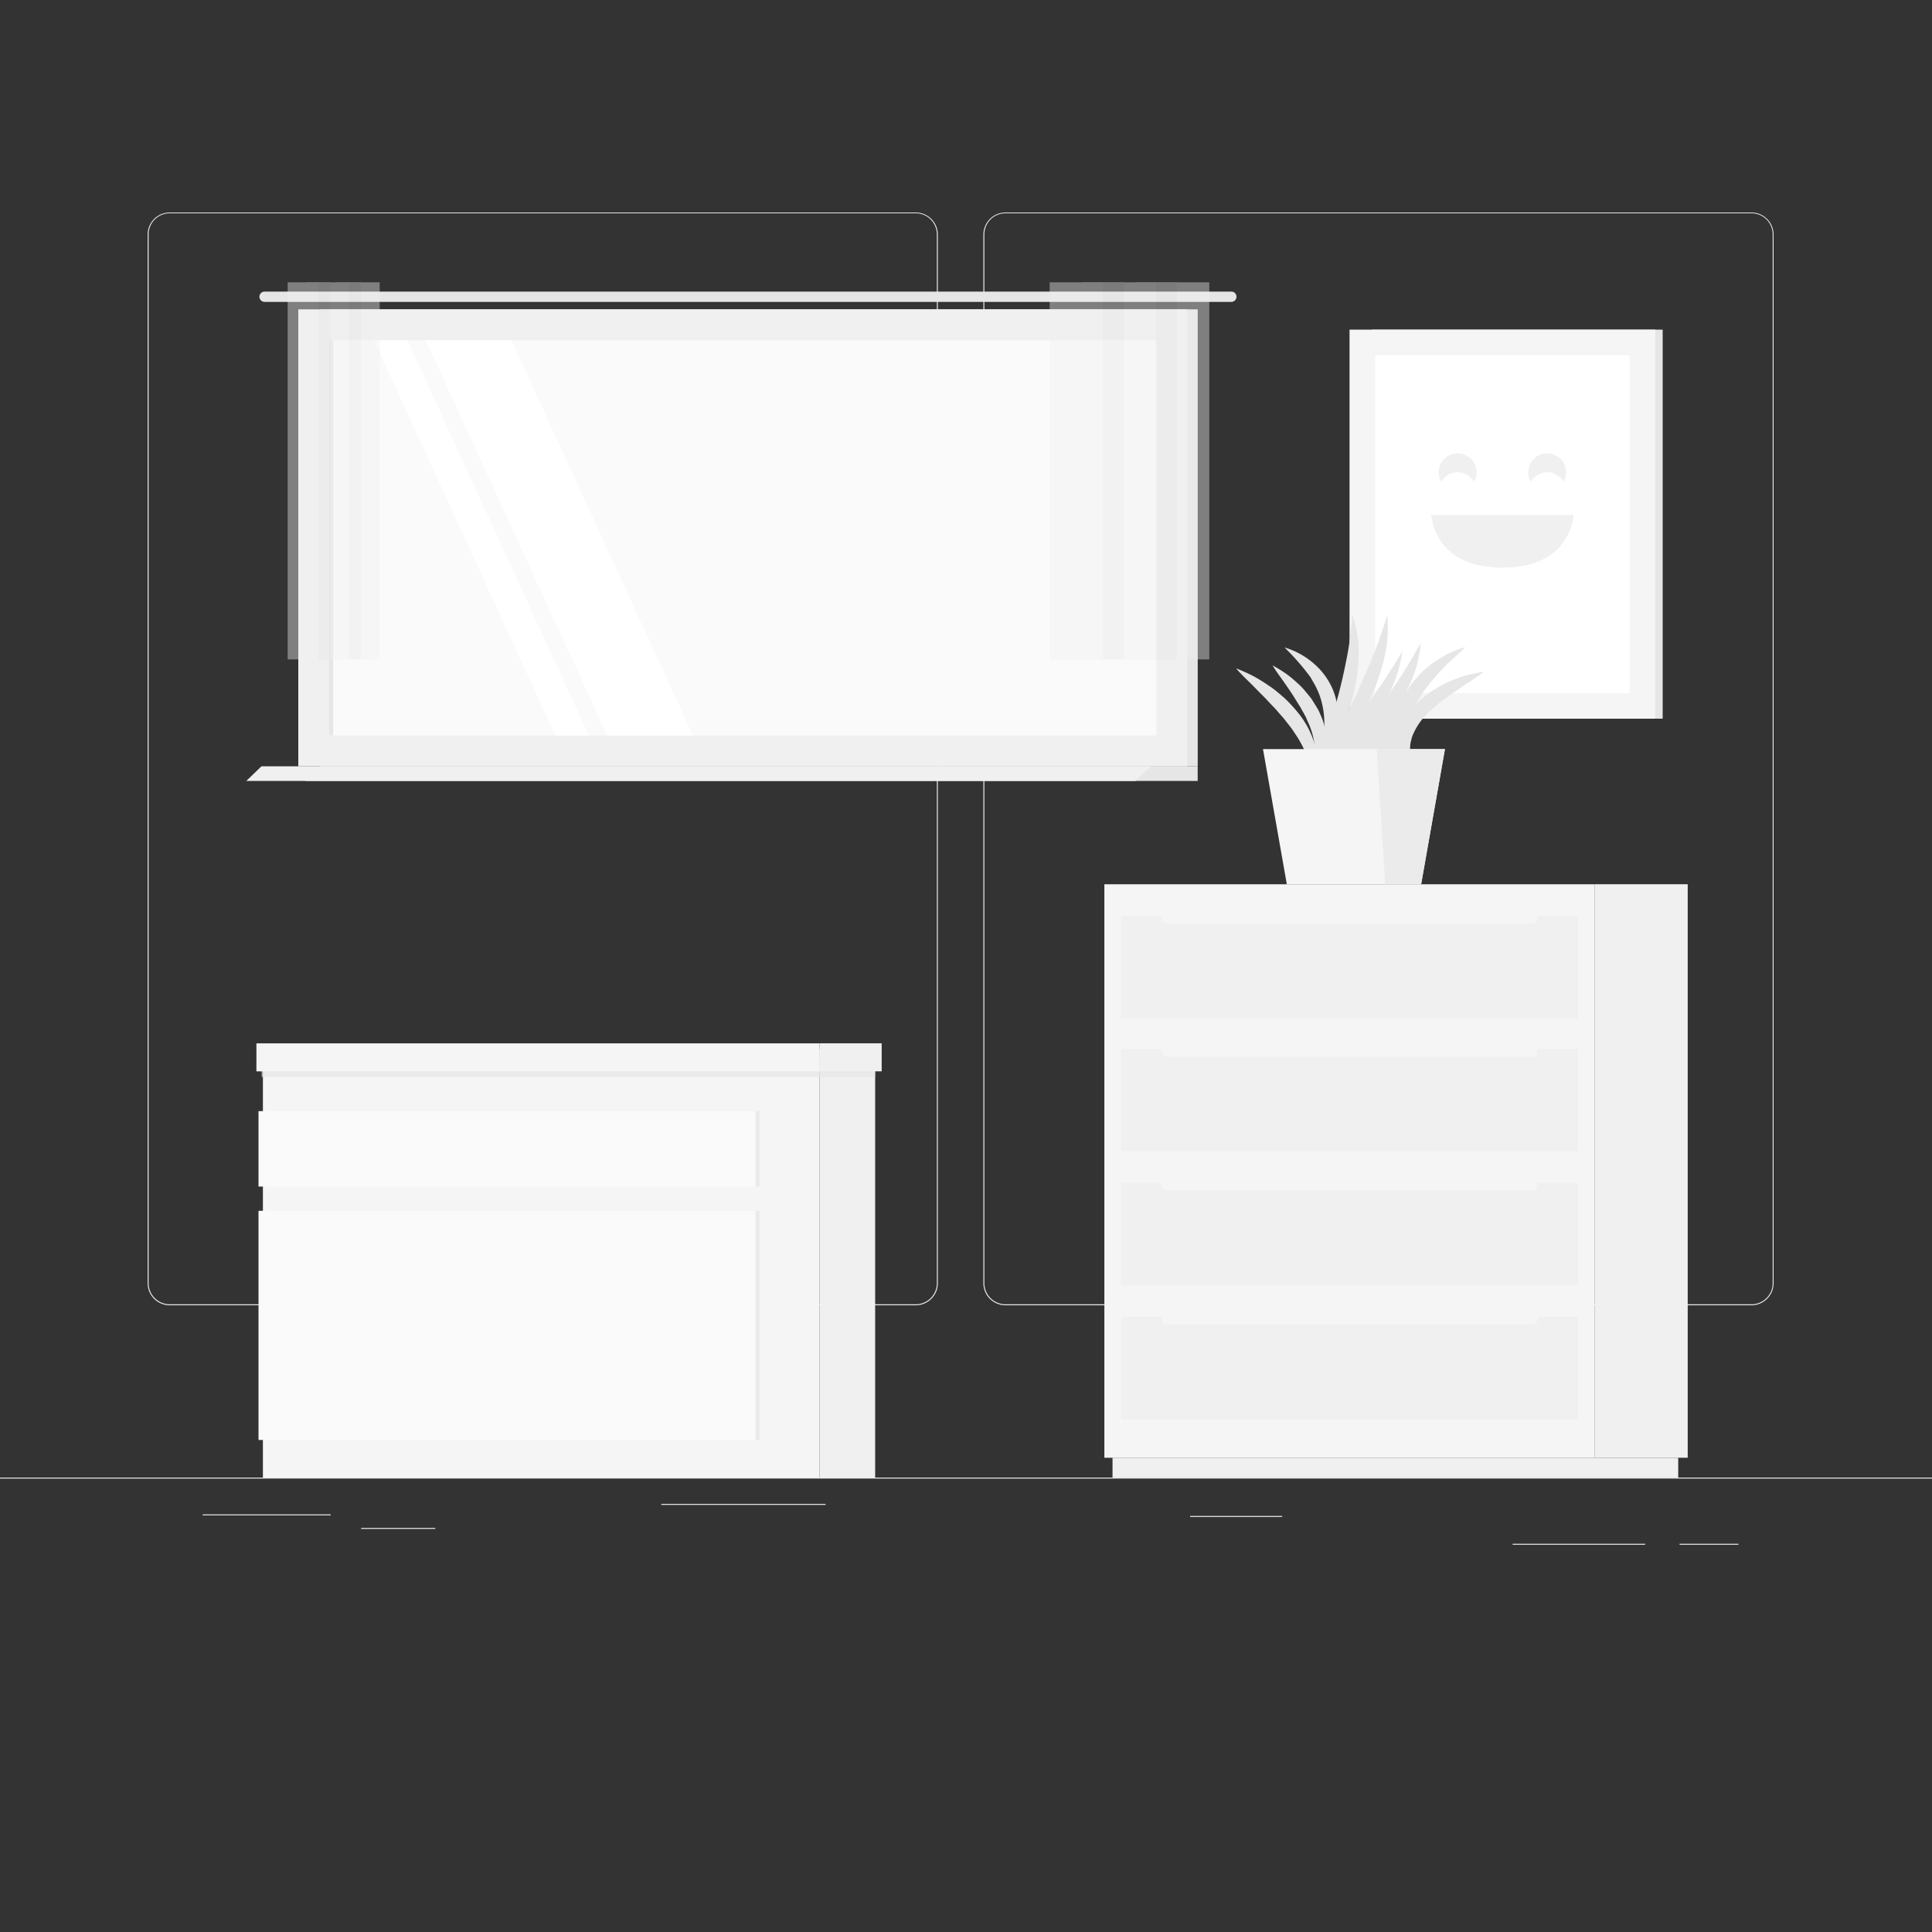 <svg xmlns="http://www.w3.org/2000/svg" viewBox="0 0 500 500"><rect x="0" y="0" width="500" height="500" fill="#333333" stroke="none"/><g id="freepik--background-complete--inject-3"><rect y="382.4" width="500" height="0.25" style="fill:#ebebeb"></rect><rect x="52.46" y="391.92" width="33.12" height="0.25" style="fill:#ebebeb"></rect><rect x="171.14" y="389.21" width="42.53" height="0.25" style="fill:#ebebeb"></rect><rect x="93.47" y="395.43" width="19.19" height="0.25" style="fill:#ebebeb"></rect><rect x="434.67" y="399.53" width="15.23" height="0.25" style="fill:#ebebeb"></rect><rect x="391.47" y="399.53" width="34.29" height="0.25" style="fill:#ebebeb"></rect><rect x="308" y="392.33" width="23.83" height="0.25" style="fill:#ebebeb"></rect><path d="M237,337.8H43.91a5.71,5.71,0,0,1-5.7-5.71V60.66A5.71,5.71,0,0,1,43.91,55H237a5.71,5.71,0,0,1,5.71,5.71V332.09A5.71,5.71,0,0,1,237,337.8ZM43.91,55.2a5.46,5.46,0,0,0-5.45,5.46V332.09a5.46,5.46,0,0,0,5.45,5.46H237a5.47,5.47,0,0,0,5.46-5.46V60.66A5.47,5.47,0,0,0,237,55.2Z" style="fill:#ebebeb"></path><path d="M453.31,337.8H260.21a5.72,5.72,0,0,1-5.71-5.71V60.66A5.72,5.72,0,0,1,260.21,55h193.1A5.71,5.71,0,0,1,459,60.66V332.09A5.71,5.71,0,0,1,453.31,337.8ZM260.21,55.2a5.47,5.47,0,0,0-5.46,5.46V332.09a5.47,5.47,0,0,0,5.46,5.46h193.1a5.47,5.47,0,0,0,5.46-5.46V60.66a5.47,5.47,0,0,0-5.46-5.46Z" style="fill:#ebebeb"></path><rect x="412.72" y="228.85" width="24.06" height="148.42" transform="translate(849.5 606.11) rotate(180)" style="fill:#f0f0f0"></rect><rect x="287.92" y="377.26" width="146.4" height="5.12" transform="translate(722.24 759.65) rotate(180)" style="fill:#f0f0f0"></rect><rect x="285.81" y="228.85" width="126.92" height="148.42" style="fill:#f5f5f5"></rect><rect x="290.14" y="306.13" width="118.26" height="26.5" style="fill:#f0f0f0"></rect><rect x="290.14" y="340.82" width="118.26" height="26.5" style="fill:#f0f0f0"></rect><rect x="300.67" y="304.5" width="97.18" height="3.63" rx="1.18" transform="translate(698.53 612.64) rotate(180)" style="fill:#f5f5f5"></rect><rect x="300.67" y="339.19" width="97.18" height="3.63" rx="1.18" transform="translate(698.53 682.01) rotate(-180)" style="fill:#f5f5f5"></rect><rect x="290.14" y="237.03" width="118.26" height="26.5" style="fill:#f0f0f0"></rect><rect x="290.14" y="271.44" width="118.26" height="26.5" style="fill:#f0f0f0"></rect><rect x="300.67" y="235.41" width="97.18" height="3.63" rx="1.18" transform="translate(698.53 474.45) rotate(180)" style="fill:#f5f5f5"></rect><rect x="300.67" y="269.82" width="97.18" height="3.63" rx="1.18" transform="translate(698.53 543.27) rotate(180)" style="fill:#f5f5f5"></rect><rect x="212.09" y="271.53" width="14.4" height="110.87" style="fill:#f0f0f0"></rect><rect x="68.04" y="271.53" width="144.05" height="110.87" transform="translate(280.13 653.93) rotate(180)" style="fill:#f5f5f5"></rect><rect x="66.89" y="313.37" width="128.66" height="59.3" transform="translate(262.45 686.03) rotate(180)" style="fill:#fafafa"></rect><rect x="66.89" y="287.55" width="128.66" height="19.52" transform="translate(262.45 594.63) rotate(180)" style="fill:#fafafa"></rect><rect x="195.56" y="313.37" width="0.99" height="59.3" style="fill:#e6e6e6;opacity:0.7;mix-blend-mode:multiply"></rect><rect x="195.56" y="287.55" width="0.99" height="19.52" style="fill:#e6e6e6;opacity:0.7;mix-blend-mode:multiply"></rect><rect x="67.72" y="276.21" width="158.77" height="2.51" style="fill:#e6e6e6;opacity:0.7;mix-blend-mode:multiply"></rect><rect x="212.09" y="270.01" width="16.09" height="7.25" style="fill:#f0f0f0"></rect><rect x="66.36" y="270.01" width="145.73" height="7.25" transform="translate(278.45 547.28) rotate(180)" style="fill:#f5f5f5"></rect><rect x="82.91" y="80.06" width="227.05" height="118.26" transform="translate(392.88 278.38) rotate(180)" style="fill:#e6e6e6"></rect><path d="M68.48,75.46h250.2A1.34,1.34,0,0,1,320,76.8h0a1.34,1.34,0,0,1-1.34,1.33H68.48a1.34,1.34,0,0,1-1.34-1.33h0A1.34,1.34,0,0,1,68.48,75.46Z" style="fill:#e6e6e6"></path><rect x="77.2" y="80.06" width="230.09" height="118.26" transform="translate(384.49 278.38) rotate(180)" style="fill:#f0f0f0"></rect><polygon points="82.91 198.32 309.96 198.32 309.96 202.11 78.97 202.11 82.91 198.32" style="fill:#e6e6e6"></polygon><polygon points="67.67 198.32 297.77 198.32 293.83 202.11 63.74 202.11 67.67 198.32" style="fill:#f0f0f0"></polygon><rect x="141.12" y="32.14" width="102.26" height="214.09" transform="translate(331.43 -53.05) rotate(90)" style="fill:#fafafa"></rect><polygon points="179.31 190.32 132.34 88.06 110.17 88.06 157.14 190.32 179.31 190.32" style="fill:#fff"></polygon><polygon points="152.38 190.32 105.41 88.06 96.76 88.06 143.73 190.32 152.38 190.32" style="fill:#fff"></polygon><rect x="34.58" y="138.68" width="102.26" height="1.02" transform="translate(224.9 53.48) rotate(90)" style="fill:#e6e6e6"></rect><g style="opacity:0.4"><rect x="299.2" y="73.07" width="13.77" height="97.59" transform="translate(612.16 243.72) rotate(180)" style="fill:#f0f0f0"></rect><rect x="293.83" y="73.07" width="10.73" height="97.59" transform="translate(598.39 243.72) rotate(180)" style="fill:#e6e6e6"></rect><rect x="285.42" y="73.07" width="13.77" height="97.59" transform="translate(584.62 243.72) rotate(180)" style="fill:#f0f0f0"></rect><rect x="280.06" y="73.07" width="10.73" height="97.59" transform="translate(570.85 243.72) rotate(180)" style="fill:#e6e6e6"></rect><rect x="271.65" y="73.07" width="13.77" height="97.59" transform="translate(557.07 243.72) rotate(180)" style="fill:#f0f0f0"></rect></g><g style="opacity:0.4"><rect x="90.33" y="73.07" width="7.94" height="97.59" transform="translate(188.59 243.72) rotate(180)" style="fill:#f0f0f0"></rect><rect x="87.23" y="73.07" width="6.18" height="97.59" transform="translate(180.65 243.72) rotate(180)" style="fill:#e6e6e6"></rect><rect x="82.39" y="73.07" width="7.94" height="97.59" transform="translate(172.71 243.72) rotate(180)" style="fill:#f0f0f0"></rect><rect x="79.3" y="73.07" width="6.18" height="97.59" transform="translate(164.78 243.72) rotate(180)" style="fill:#e6e6e6"></rect><rect x="74.45" y="73.07" width="7.94" height="97.59" transform="translate(156.84 243.72) rotate(180)" style="fill:#f0f0f0"></rect></g><rect x="355.02" y="85.32" width="75.28" height="100.68" transform="translate(785.32 271.31) rotate(180)" style="fill:#e6e6e6"></rect><rect x="349.26" y="85.32" width="79.12" height="100.68" transform="translate(777.64 271.31) rotate(180)" style="fill:#f5f5f5"></rect><rect x="355.89" y="91.94" width="65.86" height="87.43" style="fill:#fff"></rect><path d="M370.41,133.29s.47,13.62,18.41,13.62,18.42-13.62,18.42-13.62Z" style="fill:#f0f0f0"></path><path d="M405.31,122.22a4.79,4.79,0,0,1-.66,2.46,4.88,4.88,0,0,0-8.47,0,4.8,4.8,0,0,1-.67-2.46,4.9,4.9,0,1,1,9.8,0Z" style="fill:#f0f0f0"></path><path d="M382.14,122.22a4.79,4.79,0,0,1-.66,2.46,4.88,4.88,0,0,0-8.48,0,4.9,4.9,0,1,1,9.14-2.46Z" style="fill:#f0f0f0"></path><path d="M339.19,203.07a13,13,0,0,0-.19-4.64,19.37,19.37,0,0,0-1.41-4.24,17.41,17.41,0,0,0-1-2,20.57,20.57,0,0,0-1.15-1.91c-.43-.61-.81-1.26-1.26-1.86l-1.39-1.78a20.19,20.19,0,0,0-1.47-1.74c-.5-.58-1-1.17-1.51-1.73-1.09-1.09-2.1-2.26-3.22-3.36s-2.19-2.24-3.33-3.35-2.29-2.23-3.36-3.49a48.23,48.23,0,0,1,4.46,2,44.72,44.72,0,0,1,4.15,2.58,19.73,19.73,0,0,1,2,1.49c.64.52,1.26,1.06,1.88,1.59a38.94,38.94,0,0,1,3.39,3.64,23.58,23.58,0,0,1,4.65,8.95,15.42,15.42,0,0,1,.44,5.1A9.18,9.18,0,0,1,339.19,203.07Z" style="fill:#e6e6e6"></path><path d="M365.66,198.33a9.54,9.54,0,0,1-2.93-8.75,15.33,15.33,0,0,1,4.8-8.34c.58-.55,1.21-1,1.82-1.49a13.61,13.61,0,0,1,1.9-1.34c.66-.39,1.32-.78,2-1.15.34-.18.66-.38,1-.54l1.05-.44c.7-.29,1.4-.57,2.11-.83l1.06-.39c.35-.12.72-.21,1.09-.3a41.7,41.7,0,0,1,4.42-.9c-1.19,1-2.43,1.77-3.65,2.58-.63.37-1.22.8-1.81,1.22s-1.19.82-1.79,1.21c-1.23.74-2.28,1.68-3.44,2.47a14.6,14.6,0,0,0-1.61,1.31c-.52.45-1.08.85-1.56,1.33a17.58,17.58,0,0,0-4.52,6.3,5.16,5.16,0,0,0-.29.92c-.07.31-.17.62-.24.94a10.8,10.8,0,0,0-.15,2A12.76,12.76,0,0,0,365.66,198.33Z" style="fill:#e6e6e6"></path><path d="M364.45,198.33a13.78,13.78,0,0,1-2.33-4.34,19.72,19.72,0,0,1-.59-2.44c-.07-.41-.13-.83-.19-1.25s0-.84,0-1.27a19.33,19.33,0,0,1,2.53-9.82l1.36-2.15c.52-.67,1.08-1.3,1.63-1.93l.83-.94.94-.82c.63-.55,1.27-1.08,1.9-1.6a44.26,44.26,0,0,1,4.18-2.57,45.63,45.63,0,0,1,4.53-1.77c-1.13,1.2-2.31,2.24-3.48,3.28s-2.2,2.2-3.26,3.28c-.49.58-1,1.15-1.49,1.7l-.76.83-.65.9c-.43.6-.9,1.17-1.32,1.77l-1.13,1.87a24.32,24.32,0,0,0-2.86,8.14A25.85,25.85,0,0,0,364.45,198.33Z" style="fill:#e6e6e6"></path><path d="M340.63,200c.94-3.5,2-6.88,2.95-10.25s1.94-6.71,2.83-10.06,1.62-6.73,2.27-10.13,1-6.85,1.3-10.48a30.59,30.59,0,0,1,1.65,10.76,50.18,50.18,0,0,1-1.57,10.79,59.56,59.56,0,0,1-3.72,10.18A44.62,44.62,0,0,1,340.63,200Z" style="fill:#e6e6e6"></path><path d="M341.81,199.44c1.47-3.46,3.06-6.76,4.62-10.06s3.14-6.56,4.65-9.84,2.95-6.58,4.3-9.93,2.51-6.75,3.64-10.34a34.2,34.2,0,0,1-.81,11.22,58.2,58.2,0,0,1-3.71,10.63,69,69,0,0,1-5.51,9.73A51.22,51.22,0,0,1,341.81,199.44Z" style="fill:#e6e6e6"></path><path d="M337.2,203.75c2.21-3,4.49-5.9,6.75-8.77s4.53-5.69,6.73-8.55,4.35-5.76,6.41-8.72,4-6,5.86-9.27a34.35,34.35,0,0,1-3.3,10.76,58.67,58.67,0,0,1-6,9.53,69.5,69.5,0,0,1-7.55,8.25A50.87,50.87,0,0,1,337.2,203.75Z" style="fill:#e6e6e6"></path><path d="M344.13,198.81c2.16-2.71,4.33-5.27,6.46-7.86s4.19-5.16,6.2-7.78,3.89-5.31,5.72-8.07,3.42-5.65,5.15-8.68a30.21,30.21,0,0,1-2.53,10.08,44.88,44.88,0,0,1-5.34,8.95A52.38,52.38,0,0,1,352.7,193,38.7,38.7,0,0,1,344.13,198.81Z" style="fill:#e6e6e6"></path><path d="M338.6,202a16.47,16.47,0,0,0,1.72-8,19.9,19.9,0,0,0-2-7.53l-.38-.92-.49-.89-1-1.79c-.75-1.14-1.44-2.34-2.22-3.51s-1.58-2.33-2.41-3.5-1.7-2.33-2.47-3.64a36.18,36.18,0,0,1,3.79,2.35,37.09,37.09,0,0,1,3.38,2.91,17.22,17.22,0,0,1,1.51,1.68c.48.58,1,1.17,1.42,1.77l1.22,1.95c.19.33.39.66.58,1l.47,1.06a18.66,18.66,0,0,1,.84,2.19c.2.76.41,1.52.57,2.29s.17,1.59.22,2.38-.08,1.61-.16,2.39A11.34,11.34,0,0,1,338.6,202Z" style="fill:#e6e6e6"></path><path d="M340.7,198.35a41.6,41.6,0,0,0,1.9-8.64,22.1,22.1,0,0,0-.6-8.18,18.12,18.12,0,0,0-1.46-3.78c-.28-.63-.68-1.2-1-1.81s-.75-1.19-1.19-1.74a61.9,61.9,0,0,0-5.92-6.64,20.34,20.34,0,0,1,8.13,4.66,18,18,0,0,1,3.1,3.77,19,19,0,0,1,1.16,2.19,19.41,19.41,0,0,1,.83,2.36,17.93,17.93,0,0,1-.14,9.75A18.24,18.24,0,0,1,340.7,198.35Z" style="fill:#e6e6e6"></path><polygon points="346.24 195.67 363.96 178.66 363.25 195.34 346.24 195.67" style="fill:#e6e6e6"></polygon><polygon points="326.86 193.86 373.95 193.86 367.79 228.85 333.03 228.85 326.86 193.86" style="fill:#f5f5f5"></polygon><polygon points="356.28 193.86 373.95 193.86 367.79 228.85 358.5 228.85 356.28 193.86" style="fill:#ebebeb"></polygon></g></svg>
